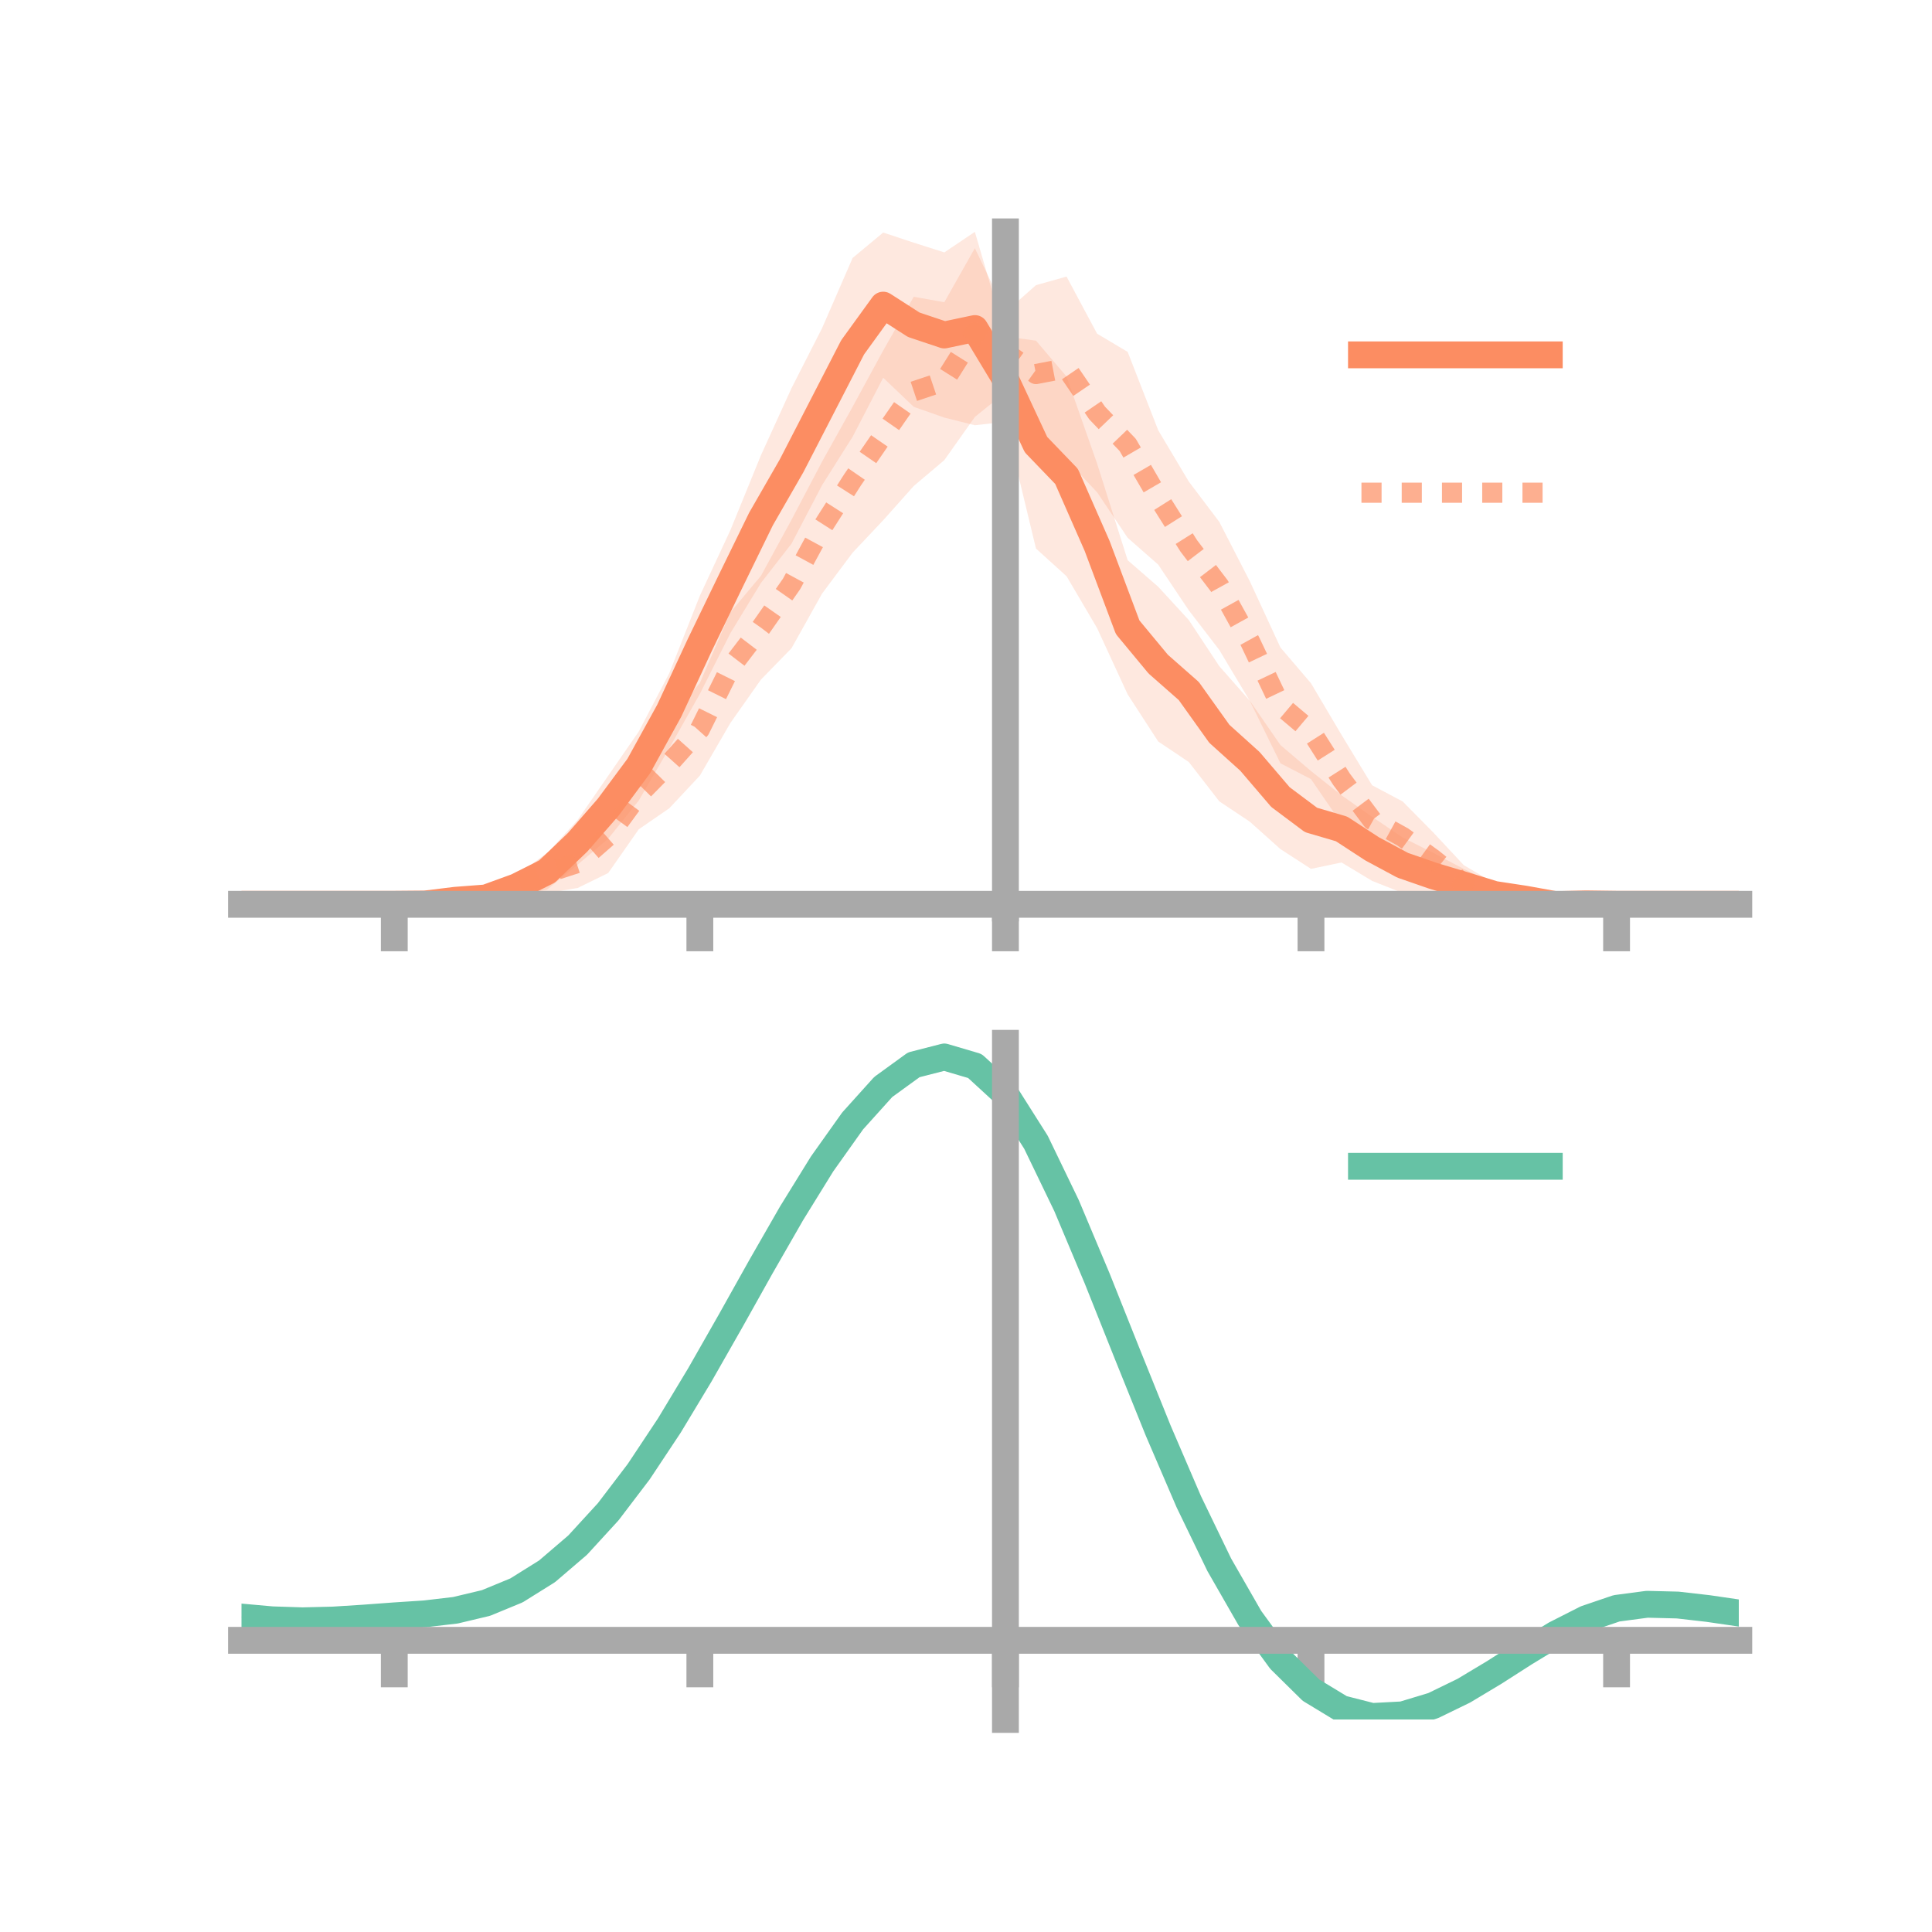 <?xml version="1.0" encoding="utf-8" standalone="no"?>
<!DOCTYPE svg PUBLIC "-//W3C//DTD SVG 1.1//EN"
  "http://www.w3.org/Graphics/SVG/1.1/DTD/svg11.dtd">
<!-- Created with matplotlib (https://matplotlib.org/) -->
<svg height="144pt" version="1.1" viewBox="0 0 144 144" width="144pt" xmlns="http://www.w3.org/2000/svg" xmlns:xlink="http://www.w3.org/1999/xlink">
 <defs>
  <style type="text/css">*{stroke-linecap:butt;stroke-linejoin:round;}</style>
 </defs>
 <g id="figure_1">
  <g id="patch_1">
   <path d="M 0 144 
L 144 144 
L 144 0 
L 0 0 
z
" style="fill:none;"/>
  </g>
  <g id="axes_1">
   <g id="patch_2">
    <path d="M 18 67.68 
L 129.6 67.68 
L 129.6 17.28 
L 18 17.28 
z
" style="fill:none;"/>
   </g>
   <g id="PolyCollection_1">
    <path clip-path="url(#p61b5c5ffe4)" d="M 18 67.4 
L 18 67.4 
L 20.278 67.4 
L 22.555 67.4 
L 24.833 67.4 
L 27.11 67.4 
L 29.388 67.4 
L 31.665 67.257 
L 33.943 66.836 
L 36.22 66.422 
L 38.498 65.388 
L 40.776 63.61 
L 43.053 61.114 
L 45.331 57.82 
L 47.608 54.527 
L 49.886 50.174 
L 52.163 44.403 
L 54.441 39.512 
L 56.718 33.928 
L 58.996 28.931 
L 61.273 24.459 
L 63.551 19.225 
L 65.829 17.332 
L 68.106 18.087 
L 70.384 18.813 
L 72.661 17.28 
L 74.939 25.084 
L 77.216 25.391 
L 79.494 28.065 
L 81.771 34.552 
L 84.049 41.755 
L 86.327 43.734 
L 88.604 46.213 
L 90.882 49.657 
L 93.159 52.238 
L 95.437 55.533 
L 97.714 57.469 
L 99.992 59.28 
L 102.269 60.878 
L 104.547 62.425 
L 106.824 63.569 
L 109.102 64.764 
L 111.38 65.861 
L 113.657 66.533 
L 115.935 67.167 
L 118.212 67.238 
L 120.49 67.4 
L 122.767 67.4 
L 125.045 67.4 
L 127.322 67.4 
L 129.6 67.4 
L 129.6 67.4 
L 129.6 67.4 
L 127.322 67.4 
L 125.045 67.4 
L 122.767 67.4 
L 120.49 67.4 
L 118.212 67.5 
L 115.935 67.68 
L 113.657 67.494 
L 111.38 67.474 
L 109.102 67.168 
L 106.824 66.995 
L 104.547 66.559 
L 102.269 65.657 
L 99.992 64.285 
L 97.714 64.76 
L 95.437 63.287 
L 93.159 61.249 
L 90.882 59.73 
L 88.604 56.794 
L 86.327 55.268 
L 84.049 51.754 
L 81.771 46.819 
L 79.494 42.948 
L 77.216 40.887 
L 74.939 31.435 
L 72.661 31.696 
L 70.384 31.125 
L 68.106 30.323 
L 65.829 28.154 
L 63.551 32.55 
L 61.273 36.162 
L 58.996 40.521 
L 56.718 43.448 
L 54.441 47.189 
L 52.163 51.718 
L 49.886 55.756 
L 47.608 59.669 
L 45.331 62.511 
L 43.053 64.444 
L 40.776 66.302 
L 38.498 66.81 
L 36.22 67.432 
L 33.943 67.366 
L 31.665 67.504 
L 29.388 67.401 
L 27.11 67.4 
L 24.833 67.4 
L 22.555 67.4 
L 20.278 67.4 
L 18 67.4 
z
" style="fill:#fc8d62;fill-opacity:0.2;"/>
   </g>
   <g id="PolyCollection_2">
    <path clip-path="url(#p61b5c5ffe4)" d="M 18 67.4 
L 18 67.4 
L 20.278 67.4 
L 22.555 67.4 
L 24.833 67.4 
L 27.11 67.4 
L 29.388 67.4 
L 31.665 67.297 
L 33.943 66.925 
L 36.22 66.282 
L 38.498 65.27 
L 40.776 63.561 
L 43.053 62.452 
L 45.331 59.579 
L 47.608 56.63 
L 49.886 53.571 
L 52.163 50.909 
L 54.441 45.633 
L 56.718 42.917 
L 58.996 38.739 
L 61.273 34.407 
L 63.551 30.316 
L 65.829 26.123 
L 68.106 22.12 
L 70.384 22.526 
L 72.661 18.495 
L 74.939 23.266 
L 77.216 21.254 
L 79.494 20.613 
L 81.771 24.872 
L 84.049 26.228 
L 86.327 32.068 
L 88.604 35.89 
L 90.882 38.902 
L 93.159 43.333 
L 95.437 48.262 
L 97.714 50.927 
L 99.992 54.777 
L 102.269 58.529 
L 104.547 59.736 
L 106.824 62.043 
L 109.102 64.484 
L 111.38 65.826 
L 113.657 66.389 
L 115.935 66.907 
L 118.212 67.306 
L 120.49 67.4 
L 122.767 67.4 
L 125.045 67.4 
L 127.322 67.4 
L 129.6 67.4 
L 129.6 67.4 
L 129.6 67.4 
L 127.322 67.4 
L 125.045 67.4 
L 122.767 67.4 
L 120.49 67.4 
L 118.212 67.468 
L 115.935 67.638 
L 113.657 67.636 
L 111.38 67.509 
L 109.102 67.245 
L 106.824 66.024 
L 104.547 65.018 
L 102.269 63.713 
L 99.992 61.394 
L 97.714 58.071 
L 95.437 56.893 
L 93.159 52.249 
L 90.882 48.446 
L 88.604 45.487 
L 86.327 42.084 
L 84.049 40.084 
L 81.771 36.691 
L 79.494 34.27 
L 77.216 34.505 
L 74.939 29.237 
L 72.661 31.076 
L 70.384 34.296 
L 68.106 36.223 
L 65.829 38.776 
L 63.551 41.19 
L 61.273 44.242 
L 58.996 48.315 
L 56.718 50.651 
L 54.441 53.884 
L 52.163 57.811 
L 49.886 60.244 
L 47.608 61.812 
L 45.331 65.071 
L 43.053 66.187 
L 40.776 66.559 
L 38.498 67.025 
L 36.22 67.591 
L 33.943 67.647 
L 31.665 67.463 
L 29.388 67.4 
L 27.11 67.4 
L 24.833 67.4 
L 22.555 67.4 
L 20.278 67.4 
L 18 67.4 
z
" style="fill:#fc8d62;fill-opacity:0.2;"/>
   </g>
   <g id="matplotlib.axis_1">
    <g id="xtick_1">
     <g id="line2d_1">
      <defs>
       <path d="M 0 0 
L 0 3.5 
" id="mcc5f4d5967" style="stroke:#a9a9a9;stroke-width:2;"/>
      </defs>
      <g>
       <use style="fill:#a9a9a9;stroke:#a9a9a9;stroke-width:2;" x="29.388" xlink:href="#mcc5f4d5967" y="67.4"/>
      </g>
     </g>
    </g>
    <g id="xtick_2">
     <g id="line2d_2">
      <g>
       <use style="fill:#a9a9a9;stroke:#a9a9a9;stroke-width:2;" x="52.163" xlink:href="#mcc5f4d5967" y="67.4"/>
      </g>
     </g>
    </g>
    <g id="xtick_3">
     <g id="line2d_3">
      <g>
       <use style="fill:#a9a9a9;stroke:#a9a9a9;stroke-width:2;" x="74.939" xlink:href="#mcc5f4d5967" y="67.4"/>
      </g>
     </g>
    </g>
    <g id="xtick_4">
     <g id="line2d_4">
      <g>
       <use style="fill:#a9a9a9;stroke:#a9a9a9;stroke-width:2;" x="97.714" xlink:href="#mcc5f4d5967" y="67.4"/>
      </g>
     </g>
    </g>
    <g id="xtick_5">
     <g id="line2d_5">
      <g>
       <use style="fill:#a9a9a9;stroke:#a9a9a9;stroke-width:2;" x="120.49" xlink:href="#mcc5f4d5967" y="67.4"/>
      </g>
     </g>
    </g>
   </g>
   <g id="matplotlib.axis_2"/>
   <g id="line2d_6">
    <path clip-path="url(#p61b5c5ffe4)" d="M 18 67.4 
L 20.278 67.4 
L 22.555 67.4 
L 24.833 67.4 
L 27.11 67.4 
L 29.388 67.4 
L 31.665 67.381 
L 33.943 67.101 
L 36.22 66.927 
L 38.498 66.099 
L 40.776 64.956 
L 43.053 62.779 
L 45.331 60.165 
L 47.608 57.098 
L 49.886 52.965 
L 52.163 48.061 
L 54.441 43.351 
L 56.718 38.688 
L 58.996 34.726 
L 61.273 30.31 
L 63.551 25.887 
L 65.829 22.743 
L 68.106 24.205 
L 70.384 24.969 
L 72.661 24.488 
L 74.939 28.259 
L 77.216 33.139 
L 79.494 35.507 
L 81.771 40.685 
L 84.049 46.754 
L 86.327 49.501 
L 88.604 51.504 
L 90.882 54.693 
L 93.159 56.744 
L 95.437 59.41 
L 97.714 61.114 
L 99.992 61.783 
L 102.269 63.268 
L 104.547 64.492 
L 106.824 65.282 
L 109.102 65.966 
L 111.38 66.667 
L 113.657 67.013 
L 115.935 67.424 
L 118.212 67.369 
L 120.49 67.4 
L 122.767 67.4 
L 125.045 67.4 
L 127.322 67.4 
L 129.6 67.4 
" style="fill:none;stroke:#fc8d62;stroke-linecap:square;stroke-width:2;"/>
   </g>
   <g id="line2d_7">
    <path clip-path="url(#p61b5c5ffe4)" d="M 18 67.4 
L 20.278 67.4 
L 22.555 67.4 
L 24.833 67.4 
L 27.11 67.4 
L 29.388 67.4 
L 31.665 67.38 
L 33.943 67.286 
L 36.22 66.936 
L 38.498 66.148 
L 40.776 65.06 
L 43.053 64.319 
L 45.331 62.325 
L 47.608 59.221 
L 49.886 56.907 
L 52.163 54.36 
L 54.441 49.758 
L 56.718 46.784 
L 58.996 43.527 
L 61.273 39.324 
L 63.551 35.753 
L 65.829 32.449 
L 68.106 29.172 
L 70.384 28.411 
L 72.661 24.785 
L 74.939 26.252 
L 77.216 27.879 
L 79.494 27.441 
L 81.771 30.781 
L 84.049 33.156 
L 86.327 37.076 
L 88.604 40.688 
L 90.882 43.674 
L 93.159 47.791 
L 95.437 52.578 
L 97.714 54.499 
L 99.992 58.086 
L 102.269 61.121 
L 104.547 62.377 
L 106.824 64.033 
L 109.102 65.865 
L 111.38 66.667 
L 113.657 67.012 
L 115.935 67.272 
L 118.212 67.387 
L 120.49 67.4 
L 122.767 67.4 
L 125.045 67.4 
L 127.322 67.4 
L 129.6 67.4 
" style="fill:none;stroke:#fc8d62;stroke-dasharray:1.5,1.5;stroke-dashoffset:0;stroke-opacity:0.7;stroke-width:1.5;"/>
   </g>
   <g id="patch_3">
    <path d="M 74.939 67.68 
L 74.939 17.28 
" style="fill:none;stroke:#a9a9a9;stroke-linecap:square;stroke-linejoin:miter;stroke-width:2;"/>
   </g>
   <g id="patch_4">
    <path d="M 129.6 67.68 
L 129.6 17.28 
" style="fill:none;"/>
   </g>
   <g id="patch_5">
    <path d="M 18 67.4 
L 129.6 67.4 
" style="fill:none;stroke:#a9a9a9;stroke-linecap:square;stroke-linejoin:miter;stroke-width:2;"/>
   </g>
   <g id="patch_6">
    <path d="M 18 17.28 
L 129.6 17.28 
" style="fill:none;"/>
   </g>
   <g id="legend_1">
    <g id="line2d_8">
     <path d="M 101.475 26.449 
L 115.475 26.449 
" style="fill:none;stroke:#fc8d62;stroke-linecap:square;stroke-width:2;"/>
    </g>
    <g id="line2d_9"/>
    <g id="text_1">
     <!--   -->
     <g transform="translate(121.075 28.899)scale(0.07 -0.07)">
      <defs>
       <path id="DejaVuSans-32"/>
      </defs>
      <use xlink:href="#DejaVuSans-32"/>
     </g>
    </g>
    <g id="line2d_10">
     <path d="M 101.475 36.724 
L 115.475 36.724 
" style="fill:none;stroke:#fc8d62;stroke-dasharray:1.5,1.5;stroke-dashoffset:0;stroke-opacity:0.7;stroke-width:1.5;"/>
    </g>
    <g id="line2d_11"/>
    <g id="text_2">
     <!--   -->
     <g transform="translate(121.075 39.174)scale(0.07 -0.07)">
      <use xlink:href="#DejaVuSans-32"/>
     </g>
    </g>
   </g>
  </g>
  <g id="axes_2">
   <g id="patch_7">
    <path d="M 18 128.16 
L 129.6 128.16 
L 129.6 77.76 
L 18 77.76 
z
" style="fill:none;"/>
   </g>
   <g id="PolyCollection_3">
    <path clip-path="url(#pe294c2d8e9)" d="M 18 120.568 
L 18 120.485 
L 20.278 120.7 
L 22.555 120.775 
L 24.833 120.713 
L 27.11 120.559 
L 29.388 120.382 
L 31.665 120.228 
L 33.943 119.956 
L 36.22 119.407 
L 38.498 118.455 
L 40.776 117.008 
L 43.053 115.015 
L 45.331 112.469 
L 47.608 109.401 
L 49.886 105.878 
L 52.163 102.003 
L 54.441 97.903 
L 56.718 93.734 
L 58.996 89.669 
L 61.273 85.899 
L 63.551 82.622 
L 65.829 80.04 
L 68.106 78.354 
L 70.384 77.76 
L 72.661 78.443 
L 74.939 80.57 
L 77.216 84.22 
L 79.494 89.015 
L 81.771 94.517 
L 84.049 100.319 
L 86.327 106.063 
L 88.604 111.45 
L 90.882 116.246 
L 93.159 120.282 
L 95.437 123.456 
L 97.714 125.729 
L 99.992 127.123 
L 102.269 127.71 
L 104.547 127.597 
L 106.824 126.921 
L 109.102 125.833 
L 111.38 124.493 
L 113.657 123.063 
L 115.935 121.702 
L 118.212 120.562 
L 120.49 119.792 
L 122.767 119.492 
L 125.045 119.554 
L 127.322 119.824 
L 129.6 120.169 
L 129.6 120.278 
L 129.6 120.278 
L 127.322 119.957 
L 125.045 119.705 
L 122.767 119.654 
L 120.49 119.958 
L 118.212 120.738 
L 115.935 121.91 
L 113.657 123.321 
L 111.38 124.808 
L 109.102 126.2 
L 106.824 127.329 
L 104.547 128.032 
L 102.269 128.16 
L 99.992 127.588 
L 97.714 126.222 
L 95.437 124.007 
L 93.159 120.931 
L 90.882 117.032 
L 88.604 112.403 
L 86.327 107.201 
L 84.049 101.649 
L 81.771 96.034 
L 79.494 90.704 
L 77.216 86.057 
L 74.939 82.519 
L 72.661 80.462 
L 70.384 79.804 
L 68.106 80.377 
L 65.829 81.998 
L 63.551 84.473 
L 61.273 87.609 
L 58.996 91.209 
L 56.718 95.083 
L 54.441 99.051 
L 52.163 102.948 
L 49.886 106.629 
L 47.608 109.974 
L 45.331 112.889 
L 43.053 115.315 
L 40.776 117.223 
L 38.498 118.621 
L 36.22 119.548 
L 33.943 120.084 
L 31.665 120.346 
L 29.388 120.489 
L 27.11 120.649 
L 24.833 120.785 
L 22.555 120.833 
L 20.278 120.762 
L 18 120.568 
z
" style="fill:#66c2a5;fill-opacity:0.2;"/>
   </g>
   <g id="matplotlib.axis_3">
    <g id="xtick_6">
     <g id="line2d_12">
      <g>
       <use style="fill:#a9a9a9;stroke:#a9a9a9;stroke-width:2;" x="29.388" xlink:href="#mcc5f4d5967" y="122.261"/>
      </g>
     </g>
    </g>
    <g id="xtick_7">
     <g id="line2d_13">
      <g>
       <use style="fill:#a9a9a9;stroke:#a9a9a9;stroke-width:2;" x="52.163" xlink:href="#mcc5f4d5967" y="122.261"/>
      </g>
     </g>
    </g>
    <g id="xtick_8">
     <g id="line2d_14">
      <g>
       <use style="fill:#a9a9a9;stroke:#a9a9a9;stroke-width:2;" x="74.939" xlink:href="#mcc5f4d5967" y="122.261"/>
      </g>
     </g>
    </g>
    <g id="xtick_9">
     <g id="line2d_15">
      <g>
       <use style="fill:#a9a9a9;stroke:#a9a9a9;stroke-width:2;" x="97.714" xlink:href="#mcc5f4d5967" y="122.261"/>
      </g>
     </g>
    </g>
    <g id="xtick_10">
     <g id="line2d_16">
      <g>
       <use style="fill:#a9a9a9;stroke:#a9a9a9;stroke-width:2;" x="120.49" xlink:href="#mcc5f4d5967" y="122.261"/>
      </g>
     </g>
    </g>
   </g>
   <g id="matplotlib.axis_4"/>
   <g id="line2d_17">
    <path clip-path="url(#pe294c2d8e9)" d="M 18 120.527 
L 20.278 120.731 
L 22.555 120.804 
L 24.833 120.749 
L 27.11 120.604 
L 29.388 120.436 
L 31.665 120.287 
L 33.943 120.02 
L 36.22 119.478 
L 38.498 118.538 
L 40.776 117.115 
L 43.053 115.165 
L 45.331 112.679 
L 47.608 109.687 
L 49.886 106.254 
L 52.163 102.475 
L 54.441 98.477 
L 56.718 94.408 
L 58.996 90.439 
L 61.273 86.754 
L 63.551 83.548 
L 65.829 81.019 
L 68.106 79.366 
L 70.384 78.782 
L 72.661 79.453 
L 74.939 81.544 
L 77.216 85.139 
L 79.494 89.86 
L 81.771 95.276 
L 84.049 100.984 
L 86.327 106.632 
L 88.604 111.927 
L 90.882 116.639 
L 93.159 120.607 
L 95.437 123.731 
L 97.714 125.975 
L 99.992 127.356 
L 102.269 127.935 
L 104.547 127.814 
L 106.824 127.125 
L 109.102 126.016 
L 111.38 124.65 
L 113.657 123.192 
L 115.935 121.806 
L 118.212 120.65 
L 120.49 119.875 
L 122.767 119.573 
L 125.045 119.63 
L 127.322 119.891 
L 129.6 120.224 
" style="fill:none;stroke:#66c2a5;stroke-linecap:square;stroke-width:2;"/>
   </g>
   <g id="patch_8">
    <path d="M 74.939 128.16 
L 74.939 77.76 
" style="fill:none;stroke:#a9a9a9;stroke-linecap:square;stroke-linejoin:miter;stroke-width:2;"/>
   </g>
   <g id="patch_9">
    <path d="M 129.6 128.16 
L 129.6 77.76 
" style="fill:none;"/>
   </g>
   <g id="patch_10">
    <path d="M 18 122.261 
L 129.6 122.261 
" style="fill:none;stroke:#a9a9a9;stroke-linecap:square;stroke-linejoin:miter;stroke-width:2;"/>
   </g>
   <g id="patch_11">
    <path d="M 18 77.76 
L 129.6 77.76 
" style="fill:none;"/>
   </g>
   <g id="legend_2">
    <g id="line2d_18">
     <path d="M 101.475 86.929 
L 115.475 86.929 
" style="fill:none;stroke:#66c2a5;stroke-linecap:square;stroke-width:2;"/>
    </g>
    <g id="line2d_19"/>
    <g id="text_3">
     <!--   -->
     <g transform="translate(121.075 89.379)scale(0.07 -0.07)">
      <use xlink:href="#DejaVuSans-32"/>
     </g>
    </g>
   </g>
  </g>
 </g>
 <defs>
  <clipPath id="p61b5c5ffe4">
   <rect height="50.4" width="111.6" x="18" y="17.28"/>
  </clipPath>
  <clipPath id="pe294c2d8e9">
   <rect height="50.4" width="111.6" x="18" y="77.76"/>
  </clipPath>
 </defs>
</svg>
